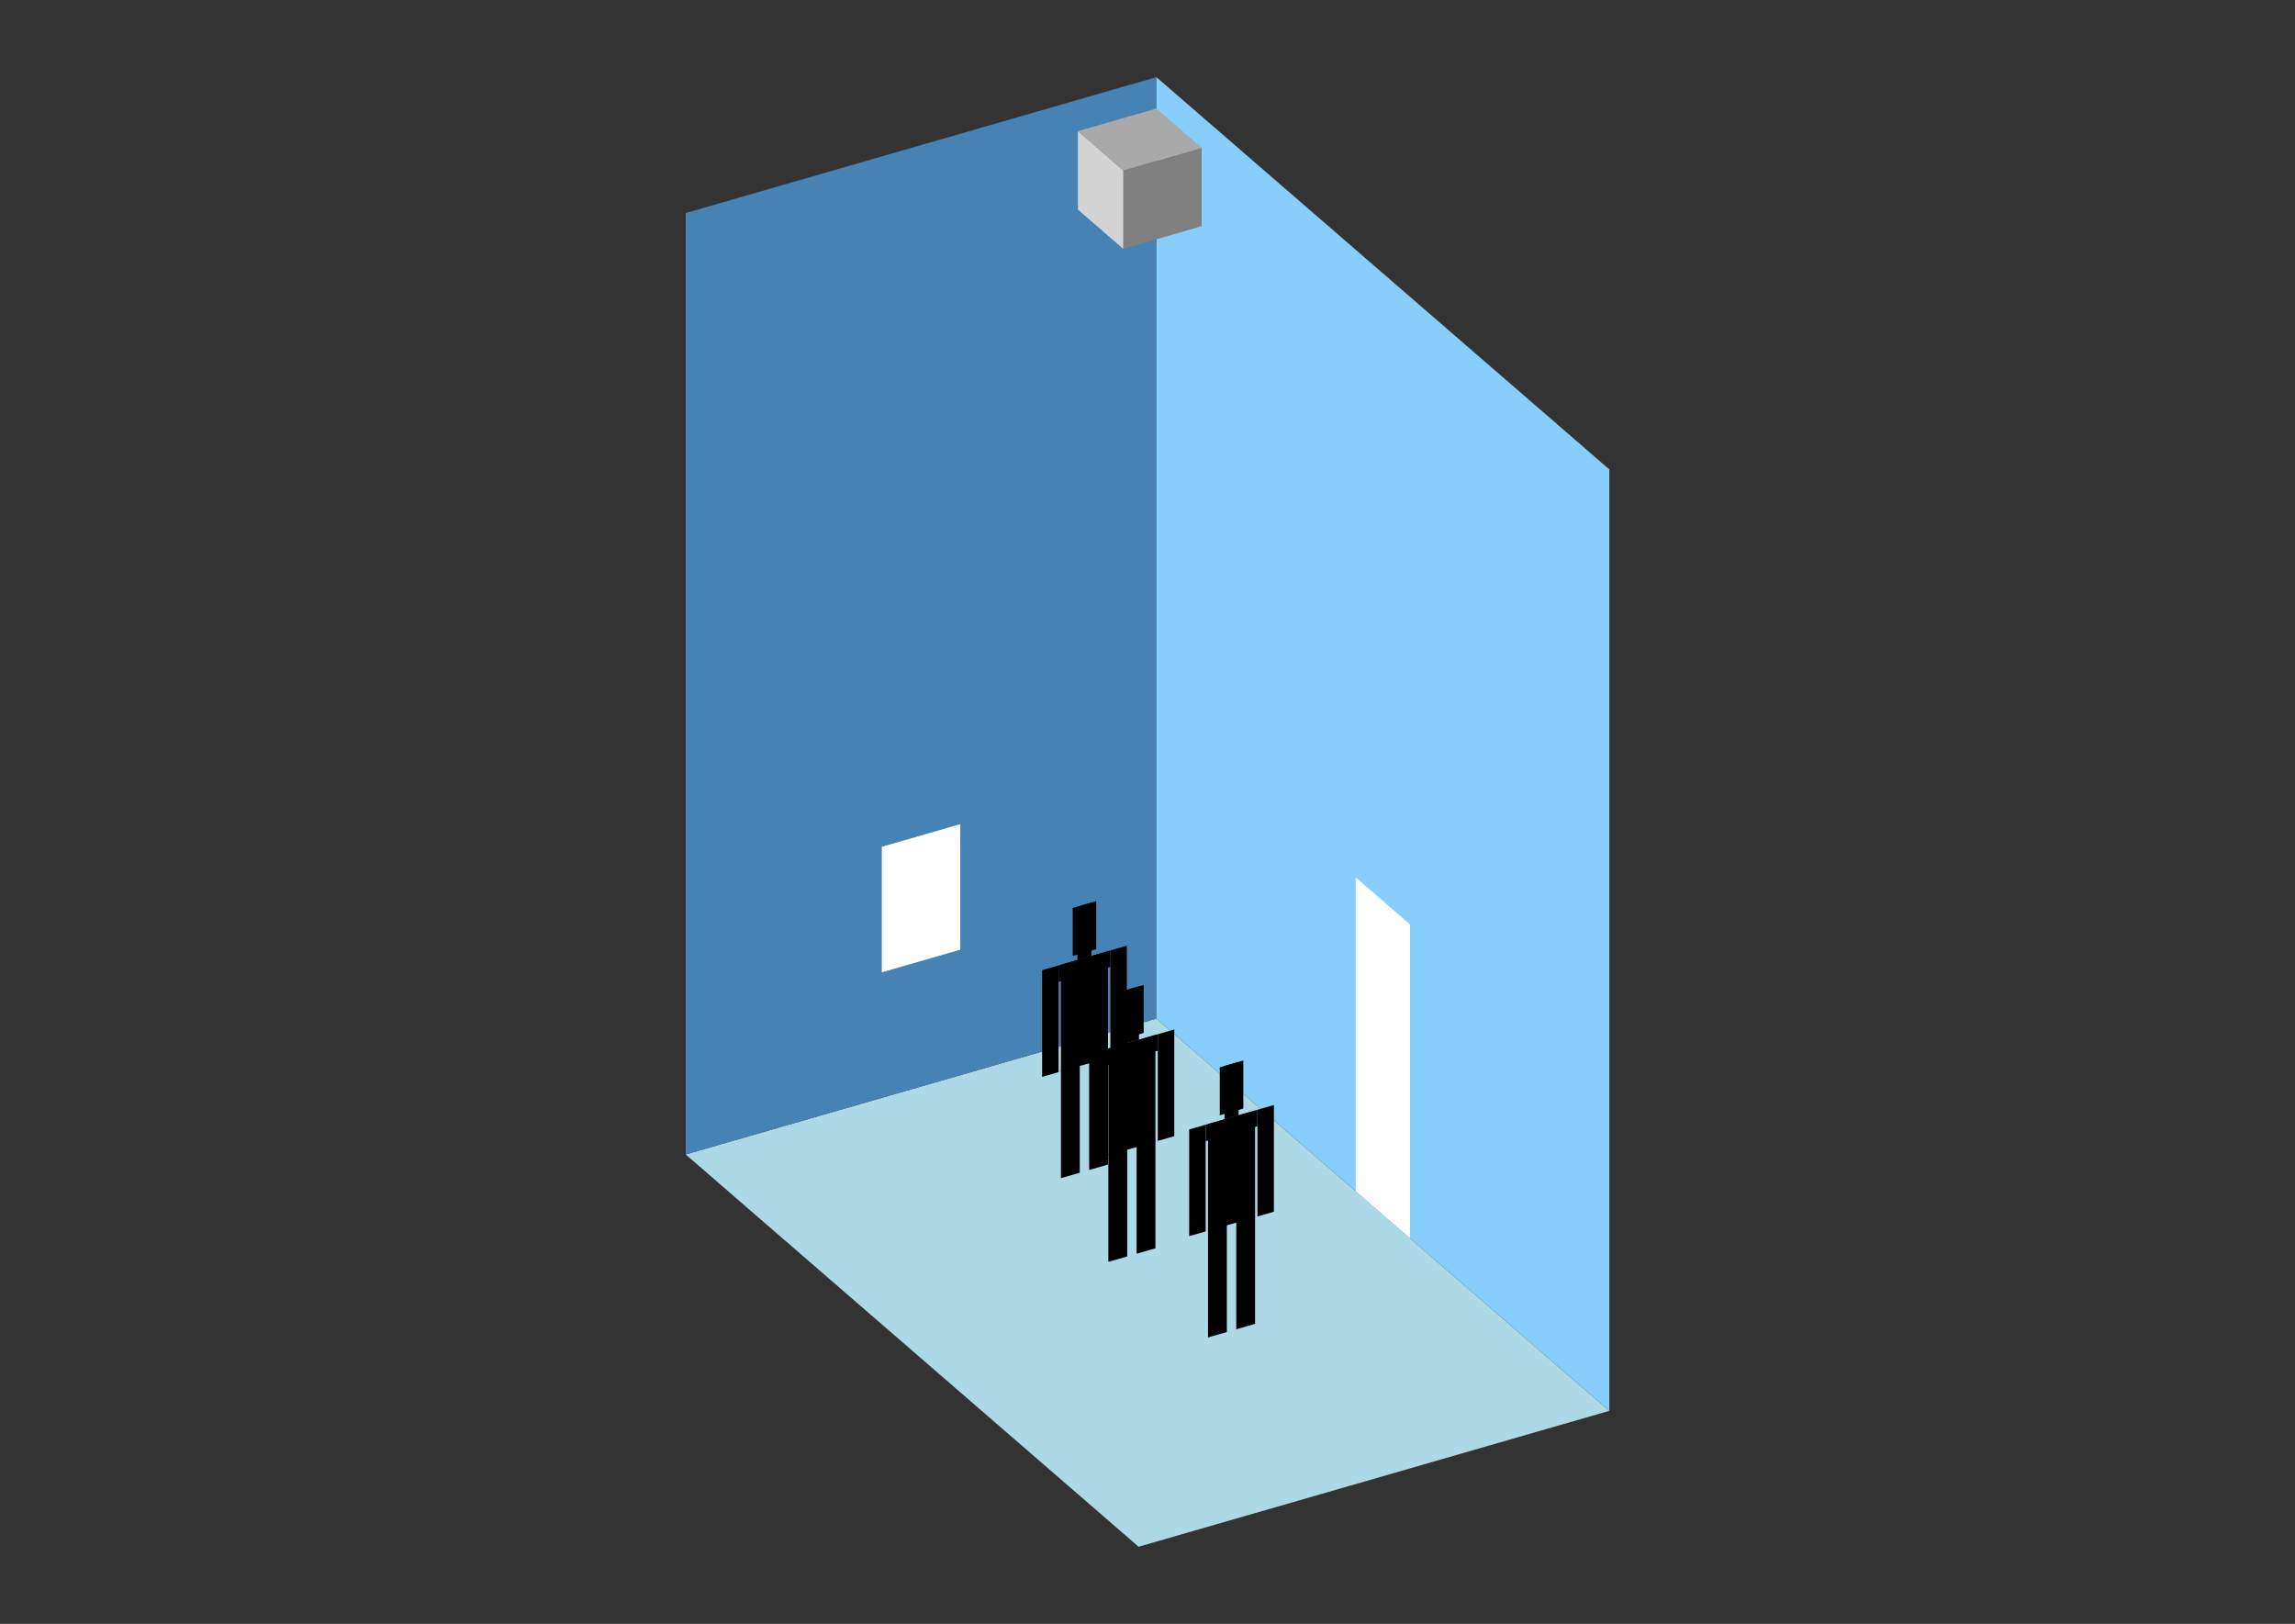 <?xml version="1.0" encoding="UTF-8"?>
<svg
  xmlns="http://www.w3.org/2000/svg"
  width="848"
  height="600"
  style="background-color:white"
>
  <rect width="100%" height="100%" fill="#333333" stroke="none"/>
  <polygon fill="lightblue" points="420.717,571.496 253.359,426.559 427.283,376.352 594.641,521.288" />
  <polygon fill="steelblue" points="253.359,426.559 253.359,78.712 427.283,28.504 427.283,376.352" />
  <polygon fill="lightskyblue" points="594.641,521.288 594.641,173.441 427.283,28.504 427.283,376.352" />
  <polygon fill="white" points="521.003,457.516 521.003,341.567 500.92,324.175 500.92,440.124" />
  <polygon fill="white" points="325.827,359.26 325.827,312.88 354.815,304.512 354.815,350.892" />
  <polygon fill="grey" points="415.031,91.948 415.031,62.961 444.019,54.593 444.019,83.58" />
  <polygon fill="lightgrey" points="415.031,91.948 415.031,62.961 398.295,48.467 398.295,77.454" />
  <polygon fill="darkgrey" points="415.031,62.961 398.295,48.467 427.283,40.099 444.019,54.593" />
  <polygon fill="hsl(288.0,50.0%,70.716%)" points="392.019,435.297 392.019,395.48 398.976,393.472 398.976,433.289" />
  <polygon fill="hsl(288.0,50.0%,70.716%)" points="409.411,430.277 409.411,390.46 402.454,392.468 402.454,432.285" />
  <polygon fill="hsl(288.0,50.0%,70.716%)" points="385.062,397.883 385.062,358.46 391.149,356.703 391.149,396.126" />
  <polygon fill="hsl(288.0,50.0%,70.716%)" points="410.281,390.603 410.281,351.18 416.368,349.423 416.368,388.846" />
  <polygon fill="hsl(288.0,50.0%,70.716%)" points="391.149,362.79 391.149,356.703 410.281,351.18 410.281,357.267" />
  <polygon fill="hsl(288.0,50.0%,70.716%)" points="392.019,395.875 392.019,356.452 409.411,351.431 409.411,390.854" />
  <polygon fill="hsl(288.0,50.0%,70.716%)" points="396.367,353.226 396.367,335.485 405.063,332.975 405.063,350.715" />
  <polygon fill="hsl(288.0,50.0%,70.716%)" points="398.106,354.695 398.106,334.983 403.324,333.477 403.324,353.188" />
  <polygon fill="hsl(288.0,50.0%,61.401%)" points="409.541,466.243 409.541,426.426 416.498,424.418 416.498,464.235" />
  <polygon fill="hsl(288.0,50.0%,61.401%)" points="426.934,461.222 426.934,421.405 419.977,423.414 419.977,463.231" />
  <polygon fill="hsl(288.0,50.0%,61.401%)" points="402.584,428.829 402.584,389.406 408.672,387.649 408.672,427.071" />
  <polygon fill="hsl(288.0,50.0%,61.401%)" points="427.803,421.549 427.803,382.126 433.891,380.369 433.891,419.791" />
  <polygon fill="hsl(288.0,50.0%,61.401%)" points="408.672,393.736 408.672,387.649 427.803,382.126 427.803,388.213" />
  <polygon fill="hsl(288.0,50.0%,61.401%)" points="409.541,426.82 409.541,387.398 426.934,382.377 426.934,421.8" />
  <polygon fill="hsl(288.0,50.0%,61.401%)" points="413.889,384.171 413.889,366.431 422.586,363.921 422.586,381.661" />
  <polygon fill="hsl(288.0,50.0%,61.401%)" points="415.629,385.64 415.629,365.929 420.846,364.423 420.846,384.134" />
  <polygon fill="hsl(288.0,50.0%,51.427%)" points="446.361,494.162 446.361,454.345 453.318,452.337 453.318,492.153" />
  <polygon fill="hsl(288.0,50.0%,51.427%)" points="463.753,489.141 463.753,449.324 456.796,451.332 456.796,491.149" />
  <polygon fill="hsl(288.0,50.0%,51.427%)" points="439.404,456.747 439.404,417.325 445.491,415.567 445.491,454.99" />
  <polygon fill="hsl(288.0,50.0%,51.427%)" points="464.623,449.467 464.623,410.045 470.71,408.287 470.71,447.71" />
  <polygon fill="hsl(288.0,50.0%,51.427%)" points="445.491,421.655 445.491,415.567 464.623,410.045 464.623,416.132" />
  <polygon fill="hsl(288.0,50.0%,51.427%)" points="446.361,454.739 446.361,415.316 463.753,410.296 463.753,449.718" />
  <polygon fill="hsl(288.0,50.0%,51.427%)" points="450.709,412.09 450.709,394.35 459.405,391.839 459.405,409.58" />
  <polygon fill="hsl(288.0,50.0%,51.427%)" points="452.448,413.559 452.448,393.848 457.666,392.341 457.666,412.053" />
</svg>
